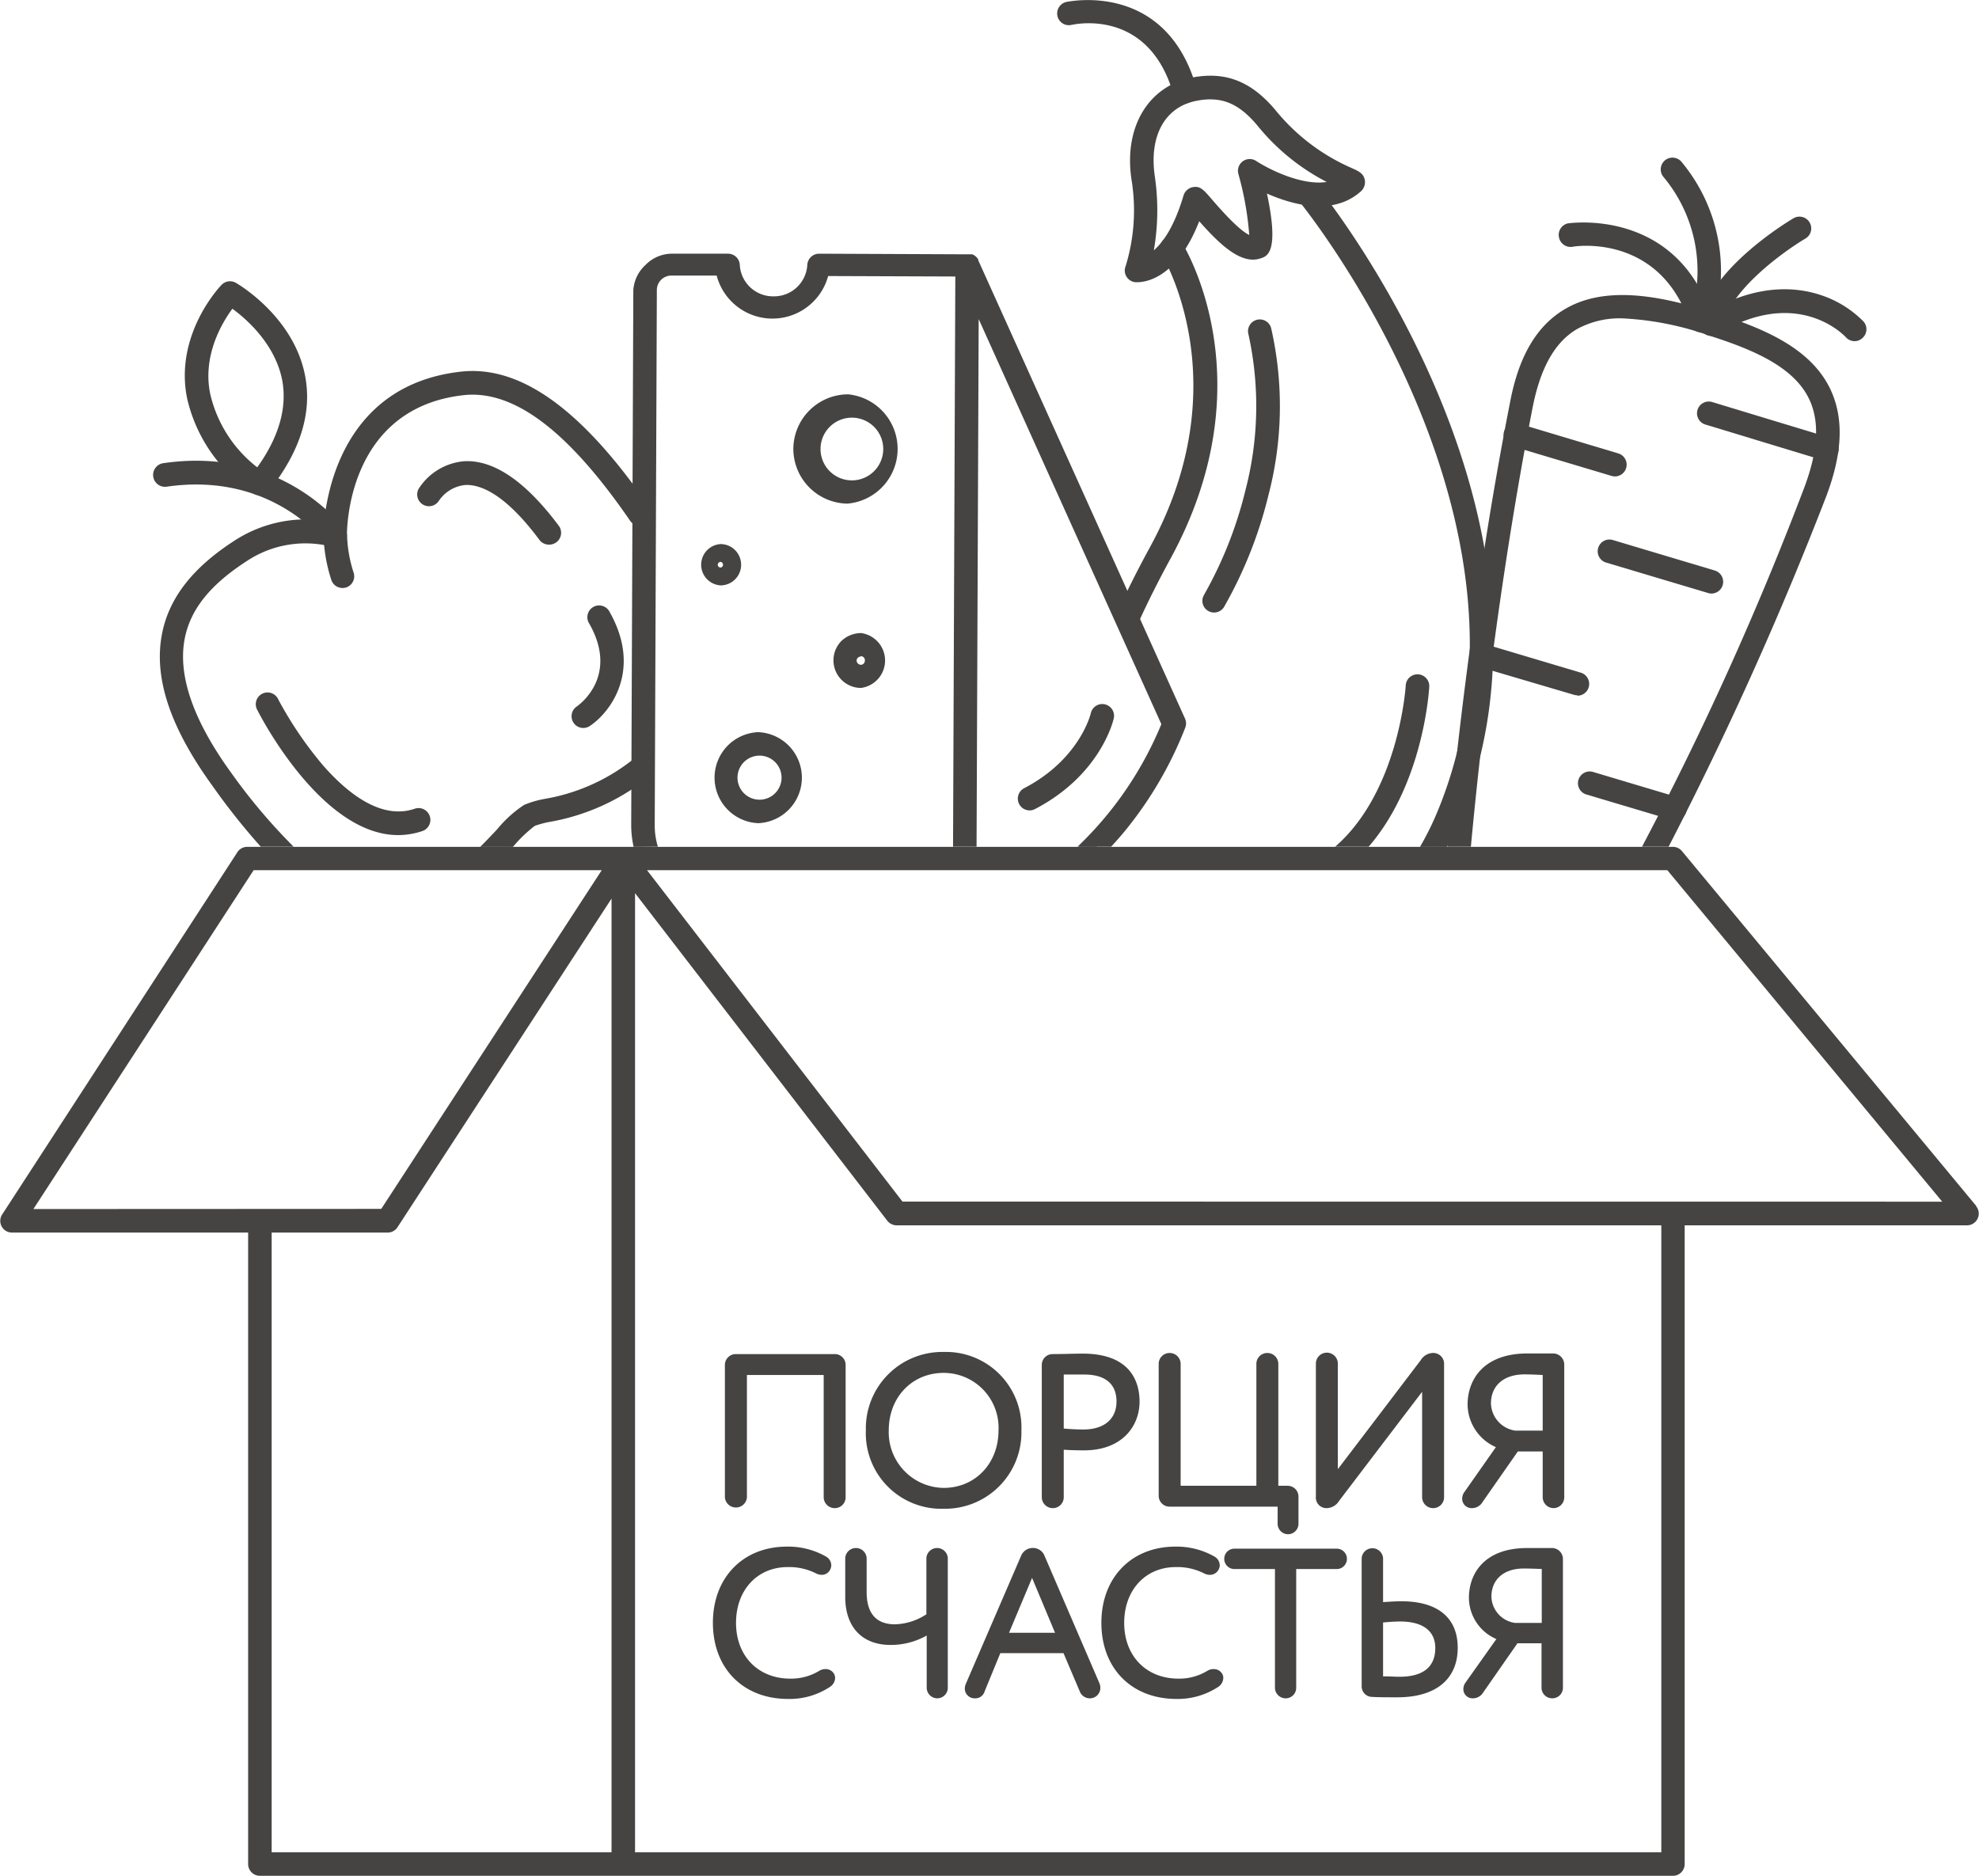 <svg xmlns="http://www.w3.org/2000/svg" viewBox="0 0 252.42 239.27"><defs><style>.cls-1{fill:#454443;}</style></defs><title>info-box</title><g id="Слой_2" data-name="Слой 2"><g id="Слой_1-2" data-name="Слой 1"><path class="cls-1" d="M252.08,153.84l-37.55-45.28a1.5,1.5,0,0,0-1.15-.54H31.54a1.49,1.49,0,0,0-1.26.68l-30,46.21a1.49,1.49,0,0,0,1.26,2.31H31.65v80.55a1.5,1.5,0,0,0,1.5,1.5H213.38a1.5,1.5,0,0,0,1.5-1.5V156.3h36a1.5,1.5,0,0,0,1.16-2.46Zm-247.82.38L32.35,111h44.4l-28.12,43.2ZM78,236.27H34.65V157.22h14.8a1.48,1.48,0,0,0,1.25-.68L78,114.62Zm133.9,0H81V113.93l32.18,41.79a1.54,1.54,0,0,0,1.19.58h97.53Zm-96.79-83L82.53,111H212.67l35.06,42.28Z"/><path class="cls-1" d="M106.47,173a1.14,1.14,0,0,1,1.14,1.14V191a1.15,1.15,0,0,1-2.3,0V175.14H95V191a1.16,1.16,0,0,1-2.31,0V174.11A1.15,1.15,0,0,1,93.85,173Z"/><path class="cls-1" d="M106.48,192.37a1.4,1.4,0,0,1-1.42-1.39V175.39H95.27V191a1.41,1.41,0,0,1-2.81,0V174.11a1.39,1.39,0,0,1,1.39-1.39h12.63a1.38,1.38,0,0,1,1.38,1.39V191A1.38,1.38,0,0,1,106.48,192.37ZM94.77,174.89h10.79V191a.91.91,0,0,0,.92.89.89.89,0,0,0,.88-.89V174.11a.9.9,0,0,0-.88-.89H93.85a.91.91,0,0,0-.89.89V191a.91.91,0,0,0,1.81,0Z"/><path class="cls-1" d="M110.69,182.45a9.67,9.67,0,1,1,9.67,9.75A9.46,9.46,0,0,1,110.69,182.45Zm2.44,0a7.3,7.3,0,0,0,7.23,7.59c4.34,0,7.23-3.31,7.23-7.59a7.23,7.23,0,0,0-7.23-7.58C116.24,174.87,113.13,178,113.13,182.45Z"/><path class="cls-1" d="M120.36,192.45a9.63,9.63,0,0,1-9.92-10,9.75,9.75,0,0,1,9.92-10,9.63,9.63,0,0,1,9.92,10A9.74,9.74,0,0,1,120.36,192.45Zm0-19.5a9.25,9.25,0,0,0-9.42,9.5,9.15,9.15,0,0,0,9.42,9.5,9.25,9.25,0,0,0,9.42-9.5A9.15,9.15,0,0,0,120.36,173Zm0,17.34a7.59,7.59,0,0,1-7.48-7.84c0-4.54,3.15-7.83,7.48-7.83a7.49,7.49,0,0,1,7.48,7.83C127.84,187,124.7,190.29,120.36,190.29Zm0-15.17c-4,0-7,3.08-7,7.33a7.1,7.1,0,0,0,7,7.34c4,0,7-3.09,7-7.34A7,7,0,0,0,120.36,175.12Z"/><path class="cls-1" d="M138.08,172.91c5.42,0,7,2.93,7,5.88s-2.2,6-6.83,6c-.76,0-1.89,0-2.84-.11V191a1.15,1.15,0,0,1-2.3,0V174.11a1.14,1.14,0,0,1,1.13-1.14C135.51,172.94,137.22,172.91,138.08,172.91Zm-2.65,9.54c.92.08,1.81.14,2.76.14,2.79,0,4.47-1.44,4.47-3.82s-1.35-3.69-4.36-3.69c-.76,0-2,0-2.87.06Z"/><path class="cls-1" d="M134.29,192.37a1.4,1.4,0,0,1-1.41-1.39V174.11a1.38,1.38,0,0,1,1.38-1.39c1.24,0,3-.06,3.82-.06,6.33,0,7.27,3.84,7.27,6.13,0,3.09-2.19,6.21-7.08,6.21-.34,0-1.48,0-2.59-.08V191A1.39,1.39,0,0,1,134.29,192.37Zm3.79-19.21c-.87,0-2.57,0-3.81.06a.9.9,0,0,0-.89.89V191a.9.9,0,0,0,1.8,0v-6.61l.27,0c.93.08,2.07.1,2.82.1,4.86,0,6.58-3.07,6.58-5.71C144.85,176.69,144,173.16,138.08,173.16Zm.11,9.68c-.85,0-1.71-.05-2.78-.14l-.23,0v-7.79h.24c.88,0,2.11-.06,2.88-.06,3,0,4.61,1.4,4.61,3.94S141.1,182.84,138.19,182.84Zm-2.51-.62c.95.08,1.74.12,2.51.12,2.64,0,4.22-1.34,4.22-3.57s-1.42-3.44-4.11-3.44c-.7,0-1.78,0-2.62,0Z"/><path class="cls-1" d="M165.37,194.4a1.08,1.08,0,0,1-2.16,0v-2.47h-14a1.14,1.14,0,0,1-1.13-1.14V173.94a1.15,1.15,0,0,1,2.3,0v15.82H160.5V173.94a1.15,1.15,0,0,1,2.3,0v15.82h1.44a1.14,1.14,0,0,1,1.13,1.14Z"/><path class="cls-1" d="M164.29,195.7a1.34,1.34,0,0,1-1.33-1.3v-2.22H149.17a1.38,1.38,0,0,1-1.38-1.39V173.94a1.39,1.39,0,0,1,1.41-1.36,1.4,1.4,0,0,1,1.39,1.36v15.58h9.66V173.94a1.39,1.39,0,0,1,1.41-1.36,1.4,1.4,0,0,1,1.39,1.36v15.58h1.19a1.38,1.38,0,0,1,1.38,1.38v3.5A1.34,1.34,0,0,1,164.29,195.7ZM149.2,173.08a.9.9,0,0,0-.91.86v16.85a.89.89,0,0,0,.88.89h14.29v2.72a.83.83,0,0,0,1.66,0v-3.5a.89.89,0,0,0-.88-.88h-1.69V173.94a.89.89,0,0,0-.89-.86.9.9,0,0,0-.91.86V190H150.09V173.94A.89.89,0,0,0,149.2,173.08Z"/><path class="cls-1" d="M183.94,191a1.15,1.15,0,0,1-2.3,0V176.79l-11,14.49a1.66,1.66,0,0,1-1.35.84,1.11,1.11,0,0,1-1.17-1.24V173.94a1.15,1.15,0,0,1,1.17-1.11,1.14,1.14,0,0,1,1.13,1.11v14.2l11-14.49a1.62,1.62,0,0,1,1.3-.82,1.13,1.13,0,0,1,1.22,1.22Z"/><path class="cls-1" d="M182.8,192.37a1.4,1.4,0,0,1-1.41-1.39V177.53l-10.58,13.9a1.91,1.91,0,0,1-1.55.94,1.35,1.35,0,0,1-1.42-1.49V173.94a1.4,1.4,0,0,1,2.8,0V187.4l10.58-13.91a1.88,1.88,0,0,1,1.5-.91,1.38,1.38,0,0,1,1.47,1.47V191A1.39,1.39,0,0,1,182.8,192.37Zm-.91-16.32V191a.9.9,0,0,0,1.8,0V174.05a.88.88,0,0,0-1-1c-.46,0-.75.27-1.1.72l-11.48,15.08V173.94a.88.88,0,0,0-.88-.86.91.91,0,0,0-.92.86v16.94c0,.45.16,1,.92,1,.43,0,.75-.2,1.15-.74Z"/><path class="cls-1" d="M198.18,172.94a1.17,1.17,0,0,1,1.14,1.17V191a1.15,1.15,0,0,1-2.3,0v-6.09h-3.55l-4.58,6.55a1.31,1.31,0,0,1-1.13.68.94.94,0,0,1-1-1,1.2,1.2,0,0,1,.25-.71l4.22-6a5.69,5.69,0,0,1-3.74-5.31c0-3.41,2.28-6.28,7.4-6.28C195.8,172.89,197.1,172.94,198.18,172.94Zm-1.16,2.2c-.62,0-1.76-.08-2.57-.08-3,0-4.53,1.73-4.53,4a3.84,3.84,0,0,0,3.28,3.68H197Z"/><path class="cls-1" d="M198.19,192.37a1.4,1.4,0,0,1-1.42-1.39v-5.84H193.6l-4.5,6.45a1.56,1.56,0,0,1-1.34.78,1.2,1.2,0,0,1-1.26-1.22,1.47,1.47,0,0,1,.3-.86l4-5.7a6,6,0,0,1-3.61-5.42c0-3.16,2-6.53,7.65-6.53l1.53,0c.59,0,1.21,0,1.78,0h0a1.43,1.43,0,0,1,1.37,1.42V191A1.38,1.38,0,0,1,198.19,192.37Zm-4.85-7.73h3.93V191a.91.91,0,0,0,.92.89.89.89,0,0,0,.88-.89V174.11a.92.92,0,0,0-.89-.92l-1.79,0-1.51,0c-4.48,0-7.15,2.25-7.15,6a5.49,5.49,0,0,0,3.59,5.08l.29.12-4.41,6.22a1,1,0,0,0-.2.56.7.7,0,0,0,.76.72,1.07,1.07,0,0,0,.93-.56Zm3.93-1.67H193.2a4.11,4.11,0,0,1-3.53-3.93c0-2.57,1.88-4.23,4.78-4.23.75,0,1.75,0,2.41.07l.41,0Zm-2.82-7.66c-2.64,0-4.28,1.42-4.28,3.73a3.62,3.62,0,0,0,3.07,3.44h3.53v-7.09C196.11,175.35,195.16,175.31,194.45,175.31Z"/><path class="cls-1" d="M104.12,200.47a7.68,7.68,0,0,0-3.73-.84c-4,0-6.84,3-6.84,7.37s2.92,7.36,7.18,7.36a7.14,7.14,0,0,0,3.81-1,1.29,1.29,0,0,1,.66-.18,1,1,0,0,1,.79.37.82.82,0,0,1,.19.52,1.19,1.19,0,0,1-.5.9,9.19,9.19,0,0,1-5.16,1.52c-5.52,0-9.34-3.73-9.34-9.46,0-5.29,3.42-9.47,9.18-9.47a9.51,9.51,0,0,1,4.84,1.23,1.07,1.07,0,0,1,.55.9,1,1,0,0,1-.15.5.92.92,0,0,1-.84.47A1.35,1.35,0,0,1,104.12,200.47Z"/><path class="cls-1" d="M100.52,216.71c-5.73,0-9.59-3.9-9.59-9.71s3.88-9.72,9.43-9.72a9.73,9.73,0,0,1,5,1.27,1.3,1.3,0,0,1,.67,1.11,1.28,1.28,0,0,1-.19.64,1.19,1.19,0,0,1-1,.58,1.72,1.72,0,0,1-.75-.18h0a7.56,7.56,0,0,0-3.62-.81c-3.88,0-6.59,2.93-6.59,7.12s2.79,7.11,6.93,7.11a6.92,6.92,0,0,0,3.69-1,1.48,1.48,0,0,1,.78-.22,1.23,1.23,0,0,1,1,.46,1.1,1.1,0,0,1,.24.68,1.42,1.42,0,0,1-.61,1.1A9.36,9.36,0,0,1,100.52,216.71Zm-.16-18.93c-5.34,0-8.93,3.7-8.93,9.22s3.66,9.21,9.09,9.21a8.86,8.86,0,0,0,5-1.48.9.9,0,0,0,.4-.69.57.57,0,0,0-.13-.36.74.74,0,0,0-.6-.28.93.93,0,0,0-.52.15,7.49,7.49,0,0,1-4,1.06c-4.44,0-7.43-3.06-7.43-7.61s2.92-7.62,7.09-7.62a8,8,0,0,1,3.85.87,1.11,1.11,0,0,0,.52.13.67.67,0,0,0,.62-.35.7.7,0,0,0,.12-.37.85.85,0,0,0-.43-.69A9.27,9.27,0,0,0,100.36,197.78Z"/><path class="cls-1" d="M114.16,207.47a7.9,7.9,0,0,0,4.29-1.39v-7.34a1.12,1.12,0,0,1,2.23,0v16.54a1.12,1.12,0,0,1-2.23,0v-7.13a8.67,8.67,0,0,1-4.87,1.42c-2.92,0-5.52-1.58-5.52-5.86v-5a1.12,1.12,0,0,1,2.23,0v4.36C110.29,206.29,111.92,207.47,114.16,207.47Z"/><path class="cls-1" d="M119.58,216.63a1.36,1.36,0,0,1-1.38-1.35v-6.66a9.26,9.26,0,0,1-4.62,1.2c-3.61,0-5.77-2.28-5.77-6.11v-5a1.37,1.37,0,0,1,2.73,0v4.36c0,2.73,1.22,4.12,3.62,4.12a7.63,7.63,0,0,0,4-1.28v-7.2a1.37,1.37,0,0,1,2.73,0v16.54A1.35,1.35,0,0,1,119.58,216.63Zm-.88-9v7.62a.87.87,0,0,0,1.73,0V198.74a.85.85,0,0,0-.85-.83.87.87,0,0,0-.88.83v7.47l-.11.07a8.15,8.15,0,0,1-4.43,1.44c-1.88,0-4.12-.8-4.12-4.62v-4.36a.85.85,0,0,0-.85-.83.87.87,0,0,0-.88.83v5c0,5.07,3.69,5.61,5.27,5.61A8.43,8.43,0,0,0,118.3,208Z"/><path class="cls-1" d="M135.77,210.62h-8.39l-2.11,5a1,1,0,0,1-1,.73,1,1,0,0,1-1-1,1.53,1.53,0,0,1,.11-.47l7-16.34a1.36,1.36,0,0,1,1.28-.89,1.34,1.34,0,0,1,1.27.89l7,16.26a1.36,1.36,0,0,1,.08.44,1.08,1.08,0,0,1-1.08,1.13,1.12,1.12,0,0,1-1-.73Zm-4.18-10-3.32,7.86h6.63Z"/><path class="cls-1" d="M139,216.63a1.37,1.37,0,0,1-1.28-.89l-2.07-4.87h-8.06l-2,4.87a1.22,1.22,0,0,1-1.23.89,1.25,1.25,0,0,1-1.3-1.27,1.69,1.69,0,0,1,.12-.55l7.06-16.36a1.62,1.62,0,0,1,1.52-1,1.59,1.59,0,0,1,1.49,1.05l7,16.25a1.64,1.64,0,0,1,.1.54A1.33,1.33,0,0,1,139,216.63Zm-11.74-6.26h8.72l2.2,5.18a.87.87,0,0,0,.82.58.83.83,0,0,0,.83-.88,1,1,0,0,0-.07-.36l-7-16.24a1.11,1.11,0,0,0-2.1,0l-7,16.32a1.39,1.39,0,0,0-.09.38.75.75,0,0,0,.8.77c.32,0,.58-.09.77-.58Zm8.07-1.6H127.9l3.69-8.76Zm-6.63-.5h5.87l-2.93-7Z"/><path class="cls-1" d="M153.67,200.47a7.74,7.74,0,0,0-3.74-.84c-4,0-6.83,3-6.83,7.37s2.92,7.36,7.18,7.36a7.14,7.14,0,0,0,3.81-1,1.27,1.27,0,0,1,.66-.18,1,1,0,0,1,.79.37.8.8,0,0,1,.18.52,1.16,1.16,0,0,1-.5.9,9.16,9.16,0,0,1-5.15,1.52c-5.53,0-9.34-3.73-9.34-9.46,0-5.29,3.42-9.47,9.18-9.47a9.54,9.54,0,0,1,4.84,1.23,1.09,1.09,0,0,1,.55.9.89.89,0,0,1-.16.5.92.92,0,0,1-.84.47A1.34,1.34,0,0,1,153.67,200.47Z"/><path class="cls-1" d="M150.07,216.71c-5.74,0-9.59-3.9-9.59-9.71s3.88-9.72,9.43-9.72a9.75,9.75,0,0,1,5,1.27,1.32,1.32,0,0,1,.67,1.11,1.26,1.26,0,0,1-1.25,1.22,1.65,1.65,0,0,1-.74-.18h0a7.53,7.53,0,0,0-3.62-.81c-3.87,0-6.58,2.93-6.58,7.12s2.78,7.11,6.93,7.11a6.88,6.88,0,0,0,3.68-1,1.51,1.51,0,0,1,.79-.22,1.23,1.23,0,0,1,1,.46,1,1,0,0,1,.24.68,1.41,1.41,0,0,1-.6,1.1A9.38,9.38,0,0,1,150.07,216.71Zm-.16-18.93c-5.34,0-8.93,3.7-8.93,9.22s3.65,9.21,9.09,9.21a8.86,8.86,0,0,0,5-1.48.92.92,0,0,0,.39-.69.52.52,0,0,0-.13-.36.73.73,0,0,0-.59-.28,1,1,0,0,0-.53.15,7.55,7.55,0,0,1-3.94,1.06c-4.45,0-7.43-3.06-7.43-7.61s2.91-7.62,7.08-7.62a8,8,0,0,1,3.85.87,1.14,1.14,0,0,0,.52.13.69.69,0,0,0,.63-.35.7.7,0,0,0,.12-.37.86.86,0,0,0-.44-.69A9.23,9.23,0,0,0,149.91,197.78Z"/><path class="cls-1" d="M165.08,215.28a1.12,1.12,0,0,1-2.23,0V199.89h-5.42a1.05,1.05,0,0,1,0-2.1H170.5a1.05,1.05,0,0,1,0,2.1h-5.42Z"/><path class="cls-1" d="M164,216.63a1.36,1.36,0,0,1-1.38-1.35V200.14h-5.17a1.3,1.3,0,0,1,0-2.6H170.5a1.3,1.3,0,0,1,0,2.6h-5.17v15.14A1.34,1.34,0,0,1,164,216.63ZM157.43,198a.8.8,0,0,0,0,1.6h5.67v15.64a.87.87,0,0,0,1.73,0V199.64h5.67a.8.8,0,0,0,0-1.6Z"/><path class="cls-1" d="M175,216.2a1.09,1.09,0,0,1-1.1-1.1V198.74a1.12,1.12,0,0,1,2.23,0v5.89c1-.08,2-.13,2.58-.13,4.76,0,6.94,2.21,6.94,5.68,0,3.86-2.73,6.07-7.44,6.07C177.14,216.25,176,216.23,175,216.2Zm1.13-2.13c.71,0,1.5.08,2.34.08,3,0,4.82-1.26,4.82-3.92,0-2.39-1.77-3.63-4.74-3.63a21.91,21.91,0,0,0-2.42.16Z"/><path class="cls-1" d="M178.24,216.5c-1.18,0-2.4,0-3.21-.05a1.34,1.34,0,0,1-1.35-1.35V198.74a1.37,1.37,0,0,1,2.73,0v5.62c1-.07,1.79-.11,2.33-.11,4.64,0,7.19,2.1,7.19,5.93C185.93,214.2,183.13,216.5,178.24,216.5Zm-3.18-18.59a.87.87,0,0,0-.88.83V215.1a.84.84,0,0,0,.85.85h0c.81,0,2,.05,3.2.05,4.57,0,7.19-2.12,7.19-5.82s-2.31-5.43-6.69-5.43c-.57,0-1.51,0-2.56.13l-.27,0v-6.16A.85.85,0,0,0,175.06,197.91Zm3.44,16.49c-.61,0-1.19,0-1.74-.05l-.85,0v-7.77l.22,0a23.42,23.42,0,0,1,2.45-.16c3.17,0,5,1.42,5,3.88C183.57,212.92,181.77,214.4,178.5,214.4Zm-2.09-.57.37,0c.54,0,1.12.05,1.72.05,3,0,4.57-1.24,4.57-3.67,0-2.18-1.6-3.38-4.49-3.38-.58,0-1.38.05-2.17.13Z"/><path class="cls-1" d="M198,197.76a1.15,1.15,0,0,1,1.11,1.14v16.38a1.12,1.12,0,0,1-2.24,0v-5.92h-3.45L189,215.73a1.27,1.27,0,0,1-1.1.65.91.91,0,0,1-1-.94,1.2,1.2,0,0,1,.24-.69l4.1-5.78a5.55,5.55,0,0,1-3.63-5.16c0-3.31,2.21-6.1,7.18-6.1C195.66,197.71,196.92,197.76,198,197.76Zm-1.13,2.13c-.6,0-1.71-.07-2.5-.07-2.86,0-4.39,1.68-4.39,3.86a3.73,3.73,0,0,0,3.18,3.58h3.71Z"/><path class="cls-1" d="M198,216.63a1.36,1.36,0,0,1-1.38-1.35v-5.67h-3.07l-4.36,6.26a1.54,1.54,0,0,1-1.31.76,1.17,1.17,0,0,1-1.23-1.19,1.45,1.45,0,0,1,.29-.84l3.92-5.53a5.76,5.76,0,0,1-3.5-5.26c0-3.07,1.95-6.35,7.43-6.35l1.49,0,1.72,0h0a1.4,1.4,0,0,1,1.35,1.38v16.39A1.35,1.35,0,0,1,198,216.63Zm-4.7-7.52h3.82v6.17a.87.87,0,0,0,1.74,0V198.89A.88.88,0,0,0,198,198l-1.74,0-1.47,0c-4.34,0-6.93,2.19-6.93,5.85a5.34,5.34,0,0,0,3.48,4.93l.29.11-4.29,6.05a1,1,0,0,0-.19.54.66.66,0,0,0,.73.69,1,1,0,0,0,.89-.54Zm3.82-1.6h-4a4,4,0,0,1-3.43-3.83c0-2.5,1.82-4.11,4.64-4.11.7,0,1.64,0,2.26.06l.49,0Zm-2.75-7.44c-2.55,0-4.14,1.38-4.14,3.61a3.48,3.48,0,0,0,3,3.33h3.42v-6.88C196,200.11,195,200.07,194.34,200.07Z"/><path class="cls-1" d="M143.88,80.21a1.57,1.57,0,0,1-.62-.13,1.51,1.51,0,0,1-.74-2c1.2-2.65,2.6-5.43,4.15-8.27,11.47-21,1.6-37.18,1.5-37.34a1.5,1.5,0,0,1,2.54-1.6c.45.72,10.89,17.83-1.41,40.38-1.51,2.77-2.88,5.49-4.05,8.07A1.49,1.49,0,0,1,143.88,80.21Z"/><path class="cls-1" d="M145.05,36h-.21a1.51,1.51,0,0,1-1.15-.7,1.48,1.48,0,0,1-.12-1.34,24.22,24.22,0,0,0,.75-11.07c-1-6.69,2.15-11.9,7.73-13,4.35-.83,7.7.53,10.85,4.42a25.86,25.86,0,0,0,9.47,7.11c1,.44,1.59.74,1.72,1.61a1.58,1.58,0,0,1-.49,1.36c-3.54,3.19-8.7,1.75-12,.3,1.58,7.43.06,8-.8,8.26-2.47.86-5.2-1.74-7.84-4.73C150.12,35.5,146.12,36,145.05,36Zm9.37-23.33a9.52,9.52,0,0,0-1.81.19h0c-4,.77-6.06,4.44-5.32,9.59a29.79,29.79,0,0,1-.12,9.48c1.16-1,2.61-3,3.79-7a1.54,1.54,0,0,1,1.14-1.05c1-.2,1.41.32,2.51,1.59,2.64,3.07,4,4.16,4.73,4.5a39.74,39.74,0,0,0-1.39-7.8,1.5,1.5,0,0,1,2.27-1.64c1.67,1.09,5.84,3.17,9,2.68a27.77,27.77,0,0,1-8.68-7C158.37,13.52,156.44,12.68,154.42,12.68Zm-2.09-1.28h0Z"/><path class="cls-1" d="M151.14,13.2a1.51,1.51,0,0,1-1.45-1.09c-3.14-11.15-12.64-9-13-8.94a1.49,1.49,0,0,1-1.81-1.11A1.51,1.51,0,0,1,136,.25c.12,0,12.7-2.84,16.62,11a1.49,1.49,0,0,1-1,1.85A1.39,1.39,0,0,1,151.14,13.2Z"/><path class="cls-1" d="M154.87,78.13a1.49,1.49,0,0,1-1.32-2.21l.06-.11a51.74,51.74,0,0,0,5.26-13.34,42.52,42.52,0,0,0,.37-19.82,1.5,1.5,0,0,1,2.89-.81,44.93,44.93,0,0,1-.35,21.36,54.82,54.82,0,0,1-5.53,14l-.06.11A1.49,1.49,0,0,1,154.87,78.13Z"/><path class="cls-1" d="M108.13,64.24h0a7,7,0,0,1-6.94-7,7,7,0,0,1,7-6.94h0a7,7,0,0,1,0,13.93Zm0-10.93a4,4,0,0,0,0,7.93h0a4,4,0,1,0,0-7.93Z"/><path class="cls-1" d="M96.71,105h0a5.81,5.81,0,0,1,0-11.61h0a5.81,5.81,0,0,1,0,11.61Zm0-8.61a2.81,2.81,0,0,0,0,5.61h0a2.81,2.81,0,1,0,0-5.61Z"/><path class="cls-1" d="M109.79,87.75h0a3.52,3.52,0,0,1-2.46-6,3.7,3.7,0,0,1,2.49-1,3.53,3.53,0,0,1,0,7Zm0-4a.53.53,0,0,0-.53.52.58.58,0,0,0,.53.53.52.52,0,0,0,.52-.52A.51.51,0,0,0,109.79,83.7Z"/><path class="cls-1" d="M91.91,74.67h0a2.64,2.64,0,0,1,0-5.27h0a2.62,2.62,0,0,1,1.86.78,2.65,2.65,0,0,1,.76,1.87,2.63,2.63,0,0,1-2.63,2.62Zm0-3a.36.36,0,0,0-.25.11.36.36,0,0,0-.11.26.34.34,0,0,0,.11.25c.06.07.17.08.25.11a.37.37,0,0,0,0-.73h0Z"/><path class="cls-1" d="M131.32,103.37a1.5,1.5,0,0,1-.69-2.83c7.12-3.71,8.49-9.5,8.5-9.56a1.5,1.5,0,1,1,2.93.65c-.06.29-1.69,7.23-10.05,11.57A1.44,1.44,0,0,1,131.32,103.37Z"/><path class="cls-1" d="M42.73,69.88a1.49,1.49,0,0,1-1.21-.61c-.3-.4-7-9.12-20.26-7.19a1.5,1.5,0,0,1-.43-3c15.14-2.2,22.79,8,23.1,8.38a1.5,1.5,0,0,1-1.2,2.39Z"/><path class="cls-1" d="M33.12,63.18a1.54,1.54,0,0,1-.77-.21,19.78,19.78,0,0,1-8.48-12.14C22.21,42.74,28,36.59,28.26,36.34a1.49,1.49,0,0,1,1.83-.26c.3.17,7.41,4.34,8.83,11.88.91,4.75-.65,9.68-4.62,14.66A1.53,1.53,0,0,1,33.12,63.18Zm-3.48-23.8c-1.34,1.81-3.83,6-2.83,10.85a16.55,16.55,0,0,0,6,9.38C35.58,55.76,36.64,52,36,48.52,35.1,43.89,31.46,40.71,29.64,39.38Z"/><path class="cls-1" d="M50.78,106.52c-9.76,0-17.58-15.2-17.94-15.92a1.5,1.5,0,1,1,2.67-1.35,48.2,48.2,0,0,0,5.67,8.35c2.93,3.36,7.33,7.06,11.71,5.56a1.5,1.5,0,0,1,1,2.84A9.73,9.73,0,0,1,50.78,106.52Z"/><path class="cls-1" d="M74.4,92.86a1.5,1.5,0,0,1-.84-2.74c.56-.39,5.32-4,1.61-10.56a1.5,1.5,0,1,1,2.61-1.46c4.12,7.34.14,12.7-2.54,14.5A1.54,1.54,0,0,1,74.4,92.86Z"/><path class="cls-1" d="M70,69.47a1.49,1.49,0,0,1-1.2-.61c-4.42-5.94-7.56-7.06-9.41-7a4.61,4.61,0,0,0-3.4,2,1.5,1.5,0,0,1-2.58-1.53,7.65,7.65,0,0,1,5.83-3.5c3.76-.18,7.78,2.56,12,8.19A1.51,1.51,0,0,1,70,69.47Z"/><path class="cls-1" d="M43.68,75a1.49,1.49,0,0,1-1.41-1,20.23,20.23,0,0,1-1-5.56,1.5,1.5,0,0,1,3-.07A17.08,17.08,0,0,0,45.09,73a1.5,1.5,0,0,1-.9,1.92A1.52,1.52,0,0,1,43.68,75Z"/><path class="cls-1" d="M217,42.38a1.6,1.6,0,0,1-.53-.09,1.5,1.5,0,0,1-.87-1.94h0a18.72,18.72,0,0,0-3.39-17.74,1.5,1.5,0,1,1,2.31-1.91,21.73,21.73,0,0,1,3.88,20.72A1.48,1.48,0,0,1,217,42.38Z"/><path class="cls-1" d="M236.56,43.52a1.52,1.52,0,0,1-1.11-.49c-.26-.29-6.22-6.55-16.37-.42A1.5,1.5,0,0,1,217.52,40c6.4-3.86,11.51-3.42,14.67-2.38A13.61,13.61,0,0,1,237.68,41a1.49,1.49,0,0,1-.12,2.11A1.47,1.47,0,0,1,236.56,43.52Z"/><path class="cls-1" d="M218.3,42.83l-.25,0a1.5,1.5,0,0,1-1.23-1.73c1.15-6.86,11.5-13,11.94-13.26a1.5,1.5,0,1,1,1.52,2.59c-2.66,1.57-9.74,6.62-10.5,11.16A1.51,1.51,0,0,1,218.3,42.83Z"/><path class="cls-1" d="M217,42.38a1.5,1.5,0,0,1-1.43-1c-3.79-11.59-14.56-10-15-9.9a1.51,1.51,0,0,1-1.73-1.24A1.5,1.5,0,0,1,200,28.49c.14,0,13.78-2.08,18.35,11.93a1.49,1.49,0,0,1-1,1.89A1.47,1.47,0,0,1,217,42.38Z"/><path class="cls-1" d="M206,60.77a1.65,1.65,0,0,1-.43-.06l-12.72-3.8a1.5,1.5,0,0,1,.86-2.88l12.72,3.81a1.5,1.5,0,0,1-.43,2.93Z"/><path class="cls-1" d="M218.29,75.71a1.25,1.25,0,0,1-.43-.07l-13-3.88a1.5,1.5,0,0,1,.85-2.88l13,3.89a1.5,1.5,0,0,1-.42,2.94Z"/><path class="cls-1" d="M233,58.79a1.29,1.29,0,0,1-.43-.07l-15.09-4.58a1.5,1.5,0,0,1,.87-2.87l15.09,4.58a1.5,1.5,0,0,1-.44,2.94Z"/><path class="cls-1" d="M201.2,88.69a1.54,1.54,0,0,1-.43-.06L188.46,85a1.5,1.5,0,0,1,.86-2.87l12.3,3.67a1.5,1.5,0,0,1-.42,2.94Z"/><path class="cls-1" d="M213.67,104.65a1.54,1.54,0,0,1-.43-.06l-10.83-3.23a1.5,1.5,0,1,1,.86-2.87l10.82,3.23a1.5,1.5,0,0,1-.42,2.93Z"/><path class="cls-1" d="M68.22,105.34a12.52,12.52,0,0,1,1.93-.51,27.72,27.72,0,0,0,12.18-5.39,1.5,1.5,0,0,0-1.91-2.32,24.75,24.75,0,0,1-10.93,4.78,12.5,12.5,0,0,0-2.64.77,15.39,15.39,0,0,0-3.47,3.15c-.64.67-1.35,1.43-2.13,2.2h4.17l.14-.15A16.91,16.91,0,0,1,68.22,105.34Z"/><path class="cls-1" d="M33.26,108h4.19a73.27,73.27,0,0,1-8-9.48c-4.79-6.62-6.78-12.33-5.9-17,.71-3.77,3.25-6.94,8-10a13.5,13.5,0,0,1,10.7-1.8,1.5,1.5,0,0,0,2-1.44c0-.66,0-16.18,14.84-17.87,6.41-.73,13.37,4.51,21.27,16a1.5,1.5,0,0,0,2.48-1.7c-8.6-12.51-16.48-18.17-24.09-17.3-14.26,1.62-16.9,14.24-17.39,19a16.75,16.75,0,0,0-11.4,2.52c-5.4,3.47-8.44,7.38-9.31,12-1.05,5.55,1.05,11.85,6.42,19.27A85.36,85.36,0,0,0,33.26,108Z"/><path class="cls-1" d="M83.91,108a9.38,9.38,0,0,1-.4-2.75L83.78,37a1.85,1.85,0,0,1,1.86-1.85h0l5.77,0a7.36,7.36,0,0,0,14.22.06l16.22.06L121.56,108h3l.27-67.3,23.3,51.67A45.61,45.61,0,0,1,137.44,108h4.28a41.26,41.26,0,0,0,2.95-3.52,48.74,48.74,0,0,0,6.5-11.64,1.52,1.52,0,0,0,0-1.13l-26.39-58.5h0l0,0a.35.35,0,0,0,0-.08.65.65,0,0,0-.09-.16l-.08-.1-.11-.12-.11-.09-.11-.09-.12-.06-.14-.07-.14,0-.14,0-.17,0h-.1l-19-.08h0a1.51,1.51,0,0,0-1.5,1.44,4.25,4.25,0,0,1-4.31,4h0a4.25,4.25,0,0,1-4.3-4,1.5,1.5,0,0,0-1.5-1.44l-7.06,0a4.71,4.71,0,0,0-3.44,1.41A4.79,4.79,0,0,0,80.78,37l-.27,68.26a12.69,12.69,0,0,0,.31,2.76Z"/><path class="cls-1" d="M139.93,108a1.47,1.47,0,0,0-1.55-.44,1.44,1.44,0,0,0-.68.44Z"/><path class="cls-1" d="M183.18,103.92a37.37,37.37,0,0,1-2.06,4.1h3.43c.49-1,1-1.92,1.39-2.93,16.53-38.92-17.55-80.88-17.9-81.3a1.5,1.5,0,0,0-2.31,1.91C166.06,26.11,199,66.66,183.18,103.92Z"/><path class="cls-1" d="M174.57,108c6.94-8,7.7-19.81,7.73-20.4a1.5,1.5,0,1,0-3-.17c0,.14-.87,13.52-9,20.57Z"/><path class="cls-1" d="M187.61,108c1.62-17.42,4.35-38,7.89-56.1,1-5,2.82-8.25,5.62-9.91a11.32,11.32,0,0,1,5.82-1.38,38.69,38.69,0,0,1,11.2,2.24c5.35,1.72,10.59,3.88,12.59,8,1.39,2.87,1.19,6.58-.6,11.35A408.41,408.41,0,0,1,209.44,108h3.39A455.16,455.16,0,0,0,232.94,63.3c2.1-5.57,2.26-10,.5-13.7-2.5-5.18-8.39-7.67-14.38-9.58-6.56-2.11-14-3.82-19.46-.59-3.59,2.12-5.89,6-7,11.92C189,69.66,186.23,90.43,184.61,108Z"/></g></g></svg>